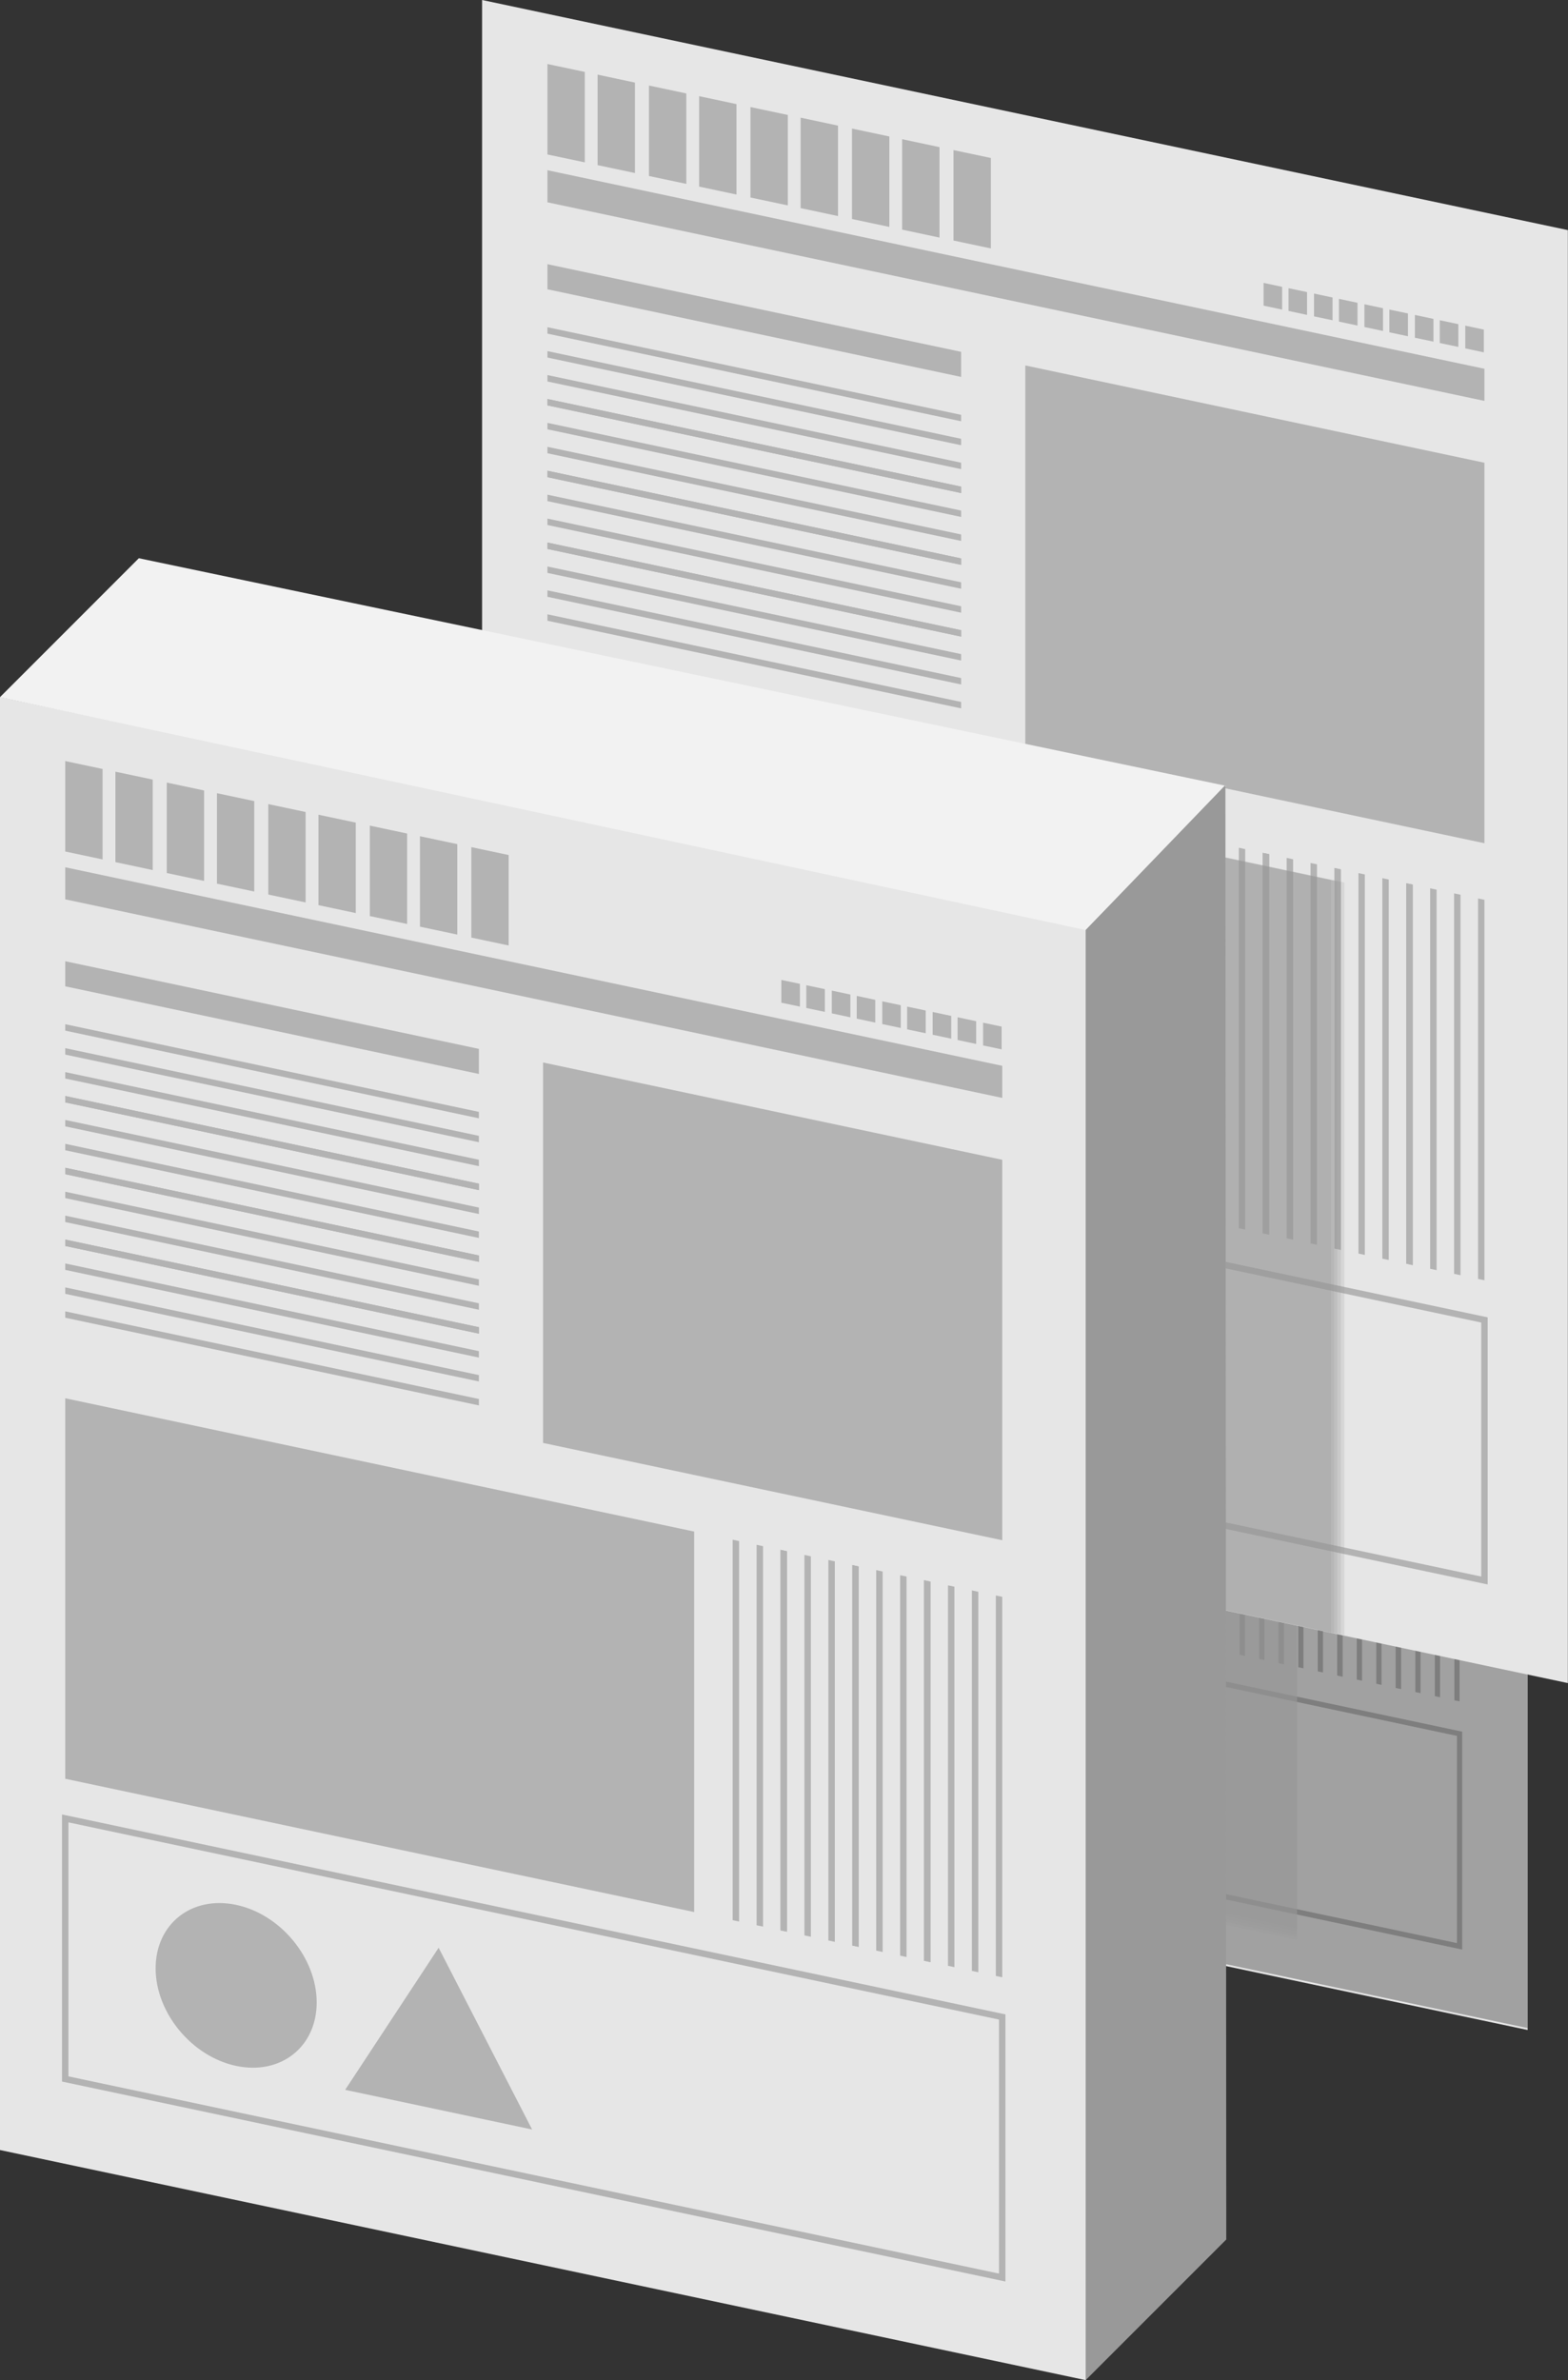 <?xml version="1.0" encoding="utf-8"?>
<!-- Generator: Adobe Illustrator 22.1.0, SVG Export Plug-In . SVG Version: 6.00 Build 0)  -->
<svg version="1.1" id="レイヤー_1" xmlns="http://www.w3.org/2000/svg" xmlns:xlink="http://www.w3.org/1999/xlink" x="0px"
	 y="0px" viewBox="0 0 3294.5 5000" style="enable-background:new 0 0 3294.5 5000;" xml:space="preserve">
<rect x="0" y="0" width="3294.5" height="5000" fill="#333333" stroke="none"/>
<style type="text/css">
	.st0{fill:#E6E6E6;}
	.st1{fill:#B3B3B3;}
	.st2{fill:none;stroke:#B3B3B3;stroke-width:11;stroke-miterlimit:10;}
	.st3{opacity:0.3;}
	.st4{opacity:0.2;fill:#999999;}
	.st5{opacity:0.23;fill:#808080;}
	.st6{fill:#F2F2F2;}
	.st7{fill:#999999;}
</style>
<g>
	<polygon class="st0" points="3209.7,4264.5 1348.7,3870.2 1348.7,1380.2 3209.7,1774.5 	"/>
	<polygon class="st1" points="3066.7,2067.2 1460.7,1726.9 1460.7,1671.9 3066.7,2012.2 	"/>
	<polygon class="st1" points="3066.7,2825.2 2279.7,2658.5 2279.7,2006.5 3066.7,2173.2 	"/>
	<polygon class="st1" points="2538.7,3462.3 1460.7,3233.9 1460.7,2581.9 2538.7,2810.3 	"/>
	<polygon class="st1" points="2169.7,2026.1 1460.7,1875.9 1460.7,1832.9 2169.7,1983.1 	"/>
	<polygon class="st1" points="2169.7,2102.1 1460.7,1951.9 1460.7,1940.9 2169.7,2091.1 	"/>
	<polygon class="st1" points="2169.7,2143.1 1460.7,1992.9 1460.7,1981.9 2169.7,2132.1 	"/>
	<polygon class="st1" points="2169.7,2184.1 1460.7,2033.9 1460.7,2022.9 2169.7,2173.1 	"/>
	<polygon class="st1" points="2169.7,2225.1 1460.7,2074.9 1460.7,2063.9 2169.7,2214.1 	"/>
	<polygon class="st1" points="2169.7,2225.1 1460.7,2074.9 1460.7,2063.9 2169.7,2214.1 	"/>
	<polygon class="st1" points="2169.7,2266.1 1460.7,2115.9 1460.7,2104.9 2169.7,2255.1 	"/>
	<polygon class="st1" points="2169.7,2307.1 1460.7,2156.9 1460.7,2145.9 2169.7,2296.1 	"/>
	<polygon class="st1" points="2169.7,2348.1 1460.7,2197.9 1460.7,2186.9 2169.7,2337.1 	"/>
	<polygon class="st1" points="2169.7,2348.1 1460.7,2197.9 1460.7,2186.9 2169.7,2337.1 	"/>
	<polygon class="st1" points="2169.7,2389.1 1460.7,2238.9 1460.7,2227.9 2169.7,2378.1 	"/>
	<polygon class="st1" points="2169.7,2430.1 1460.7,2279.9 1460.7,2268.9 2169.7,2419.1 	"/>
	<polygon class="st1" points="2169.7,2471.1 1460.7,2320.9 1460.7,2309.9 2169.7,2460.1 	"/>
	<polygon class="st1" points="2169.7,2471.1 1460.7,2320.9 1460.7,2309.9 2169.7,2460.1 	"/>
	<polygon class="st1" points="2169.7,2512.1 1460.7,2361.9 1460.7,2350.9 2169.7,2501.1 	"/>
	<polygon class="st1" points="2169.7,2553.1 1460.7,2402.9 1460.7,2391.9 2169.7,2542.1 	"/>
	<polygon class="st1" points="2169.7,2594.1 1460.7,2443.9 1460.7,2432.9 2169.7,2583.1 	"/>
	<polygon class="st1" points="3055.7,3571.9 3055.7,2919.9 3066.7,2922.2 3066.7,3574.2 	"/>
	<polygon class="st1" points="3014.7,3563.2 3014.7,2911.2 3025.7,2913.5 3025.7,3565.5 	"/>
	<polygon class="st1" points="2973.7,3554.5 2973.7,2902.5 2984.7,2904.8 2984.7,3556.8 	"/>
	<polygon class="st1" points="2932.7,3545.8 2932.7,2893.8 2943.7,2896.1 2943.7,3548.1 	"/>
	<polygon class="st1" points="2932.7,3545.8 2932.7,2893.8 2943.7,2896.1 2943.7,3548.1 	"/>
	<polygon class="st1" points="2891.7,3537.1 2891.7,2885.1 2902.7,2887.5 2902.7,3539.5 	"/>
	<polygon class="st1" points="2850.7,3528.4 2850.7,2876.4 2861.7,2878.8 2861.7,3530.8 	"/>
	<polygon class="st1" points="2809.7,3519.7 2809.7,2867.7 2820.7,2870.1 2820.7,3522.1 	"/>
	<polygon class="st1" points="2809.7,3519.7 2809.7,2867.7 2820.7,2870.1 2820.7,3522.1 	"/>
	<polygon class="st1" points="2768.7,3511.1 2768.7,2859.1 2779.7,2861.4 2779.7,3513.4 	"/>
	<polygon class="st1" points="2727.7,3502.4 2727.7,2850.4 2738.7,2852.7 2738.7,3504.7 	"/>
	<polygon class="st1" points="2686.7,3493.7 2686.7,2841.7 2697.7,2844 2697.7,3496 	"/>
	<polygon class="st1" points="2686.7,3493.7 2686.7,2841.7 2697.7,2844 2697.7,3496 	"/>
	<polygon class="st1" points="2645.7,3485 2645.7,2833 2656.7,2835.3 2656.7,3487.3 	"/>
	<polygon class="st1" points="2604.7,3476.3 2604.7,2824.3 2615.7,2826.6 2615.7,3478.6 	"/>
	<polygon class="st1" points="1524.7,1658.5 1460.7,1644.9 1460.7,1489.9 1524.7,1503.5 	"/>
	<polygon class="st1" points="1610.7,1676.7 1546.7,1663.1 1546.7,1508.1 1610.7,1521.7 	"/>
	<polygon class="st1" points="1698.7,1695.4 1634.7,1681.8 1634.7,1526.8 1698.7,1540.4 	"/>
	<polygon class="st1" points="1784.7,1713.6 1720.7,1700 1720.7,1545 1784.7,1558.6 	"/>
	<polygon class="st1" points="1872.7,1732.2 1808.7,1718.7 1808.7,1563.7 1872.7,1577.2 	"/>
	<polygon class="st1" points="1958.7,1750.4 1894.7,1736.9 1894.7,1581.9 1958.7,1595.4 	"/>
	<polygon class="st1" points="2046.7,1769.1 1982.7,1755.5 1982.7,1600.5 2046.7,1614.1 	"/>
	<polygon class="st1" points="2132.7,1787.3 2068.7,1773.7 2068.7,1618.7 2132.7,1632.3 	"/>
	<polygon class="st1" points="2220.7,1806 2156.7,1792.4 2156.7,1637.4 2220.7,1651 	"/>
	<polygon class="st1" points="2720,1910.7 2688.2,1904 2688.2,1865 2720,1871.7 	"/>
	<polygon class="st1" points="2762.7,1919.8 2730.9,1913 2730.9,1874 2762.7,1880.8 	"/>
	<polygon class="st1" points="2806.4,1929 2774.6,1922.3 2774.6,1883.3 2806.4,1890 	"/>
	<polygon class="st1" points="2849.1,1938.1 2817.3,1931.4 2817.3,1892.4 2849.1,1899.1 	"/>
	<polygon class="st1" points="2892.9,1947.4 2861.1,1940.6 2861.1,1901.6 2892.9,1908.4 	"/>
	<polygon class="st1" points="2935.6,1956.4 2903.8,1949.7 2903.8,1910.7 2935.6,1917.4 	"/>
	<polygon class="st1" points="2979.3,1965.7 2947.5,1958.9 2947.5,1919.9 2979.3,1926.7 	"/>
	<polygon class="st1" points="3022,1974.7 2990.2,1968 2990.2,1929 3022,1935.7 	"/>
	<polygon class="st1" points="3065.7,1984 3033.9,1977.3 3033.9,1938.3 3065.7,1945 	"/>
	<polygon class="st2" points="3066.7,4088.7 1460.7,3748.4 1460.7,3301.9 3066.7,3642.2 	"/>
	<path class="st1" d="M1753.7,3726L1753.7,3726c-76.2-16.1-138-91-138-167.2v0c0-76.2,61.8-124.9,138-108.8h0
		c76.2,16.1,138,91,138,167.2v0C1891.7,3693.5,1829.9,3742.2,1753.7,3726z"/>
	<polygon class="st1" points="2100.7,3523.5 1940.5,3767.1 2260.9,3835 	"/>
</g>
<g class="st3">
	<polygon points="3209.7,4260.5 1348.7,3866.2 1348.7,1376.2 3209.7,1770.5 	"/>
	<polygon points="3066.7,2063.2 1460.7,1722.9 1460.7,1667.9 3066.7,2008.2 	"/>
	<polygon points="3066.7,2821.2 2279.7,2654.5 2279.7,2002.5 3066.7,2169.2 	"/>
	<polygon points="2538.7,3458.3 1460.7,3229.9 1460.7,2577.9 2538.7,2806.3 	"/>
	<polygon points="2169.7,2022.1 1460.7,1871.9 1460.7,1828.9 2169.7,1979.1 	"/>
	<polygon points="2169.7,2098.1 1460.7,1947.9 1460.7,1936.9 2169.7,2087.1 	"/>
	<polygon points="2169.7,2139.1 1460.7,1988.9 1460.7,1977.9 2169.7,2128.1 	"/>
	<polygon points="2169.7,2180.1 1460.7,2029.9 1460.7,2018.9 2169.7,2169.1 	"/>
	<polygon points="2169.7,2221.1 1460.7,2070.9 1460.7,2059.9 2169.7,2210.1 	"/>
	<polygon points="2169.7,2221.1 1460.7,2070.9 1460.7,2059.9 2169.7,2210.1 	"/>
	<polygon points="2169.7,2262.1 1460.7,2111.9 1460.7,2100.9 2169.7,2251.1 	"/>
	<polygon points="2169.7,2303.1 1460.7,2152.9 1460.7,2141.9 2169.7,2292.1 	"/>
	<polygon points="2169.7,2344.1 1460.7,2193.9 1460.7,2182.9 2169.7,2333.1 	"/>
	<polygon points="2169.7,2344.1 1460.7,2193.9 1460.7,2182.9 2169.7,2333.1 	"/>
	<polygon points="2169.7,2385.1 1460.7,2234.9 1460.7,2223.9 2169.7,2374.1 	"/>
	<polygon points="2169.7,2426.1 1460.7,2275.9 1460.7,2264.9 2169.7,2415.1 	"/>
	<polygon points="2169.7,2467.1 1460.7,2316.9 1460.7,2305.9 2169.7,2456.1 	"/>
	<polygon points="2169.7,2467.1 1460.7,2316.9 1460.7,2305.9 2169.7,2456.1 	"/>
	<polygon points="2169.7,2508.1 1460.7,2357.9 1460.7,2346.9 2169.7,2497.1 	"/>
	<polygon points="2169.7,2549.1 1460.7,2398.9 1460.7,2387.9 2169.7,2538.1 	"/>
	<polygon points="2169.7,2590.1 1460.7,2439.9 1460.7,2428.9 2169.7,2579.1 	"/>
	<polygon points="3055.7,3567.9 3055.7,2915.9 3066.7,2918.2 3066.7,3570.2 	"/>
	<polygon points="3014.7,3559.2 3014.7,2907.2 3025.7,2909.5 3025.7,3561.5 	"/>
	<polygon points="2973.7,3550.5 2973.7,2898.5 2984.7,2900.8 2984.7,3552.8 	"/>
	<polygon points="2932.7,3541.8 2932.7,2889.8 2943.7,2892.1 2943.7,3544.1 	"/>
	<polygon points="2932.7,3541.8 2932.7,2889.8 2943.7,2892.1 2943.7,3544.1 	"/>
	<polygon points="2891.7,3533.1 2891.7,2881.1 2902.7,2883.5 2902.7,3535.5 	"/>
	<polygon points="2850.7,3524.4 2850.7,2872.4 2861.7,2874.8 2861.7,3526.8 	"/>
	<polygon points="2809.7,3515.7 2809.7,2863.7 2820.7,2866.1 2820.7,3518.1 	"/>
	<polygon points="2809.7,3515.7 2809.7,2863.7 2820.7,2866.1 2820.7,3518.1 	"/>
	<polygon points="2768.7,3507.1 2768.7,2855.1 2779.7,2857.4 2779.7,3509.4 	"/>
	<polygon points="2727.7,3498.4 2727.7,2846.4 2738.7,2848.7 2738.7,3500.7 	"/>
	<polygon points="2686.7,3489.7 2686.7,2837.7 2697.7,2840 2697.7,3492 	"/>
	<polygon points="2686.7,3489.7 2686.7,2837.7 2697.7,2840 2697.7,3492 	"/>
	<polygon points="2645.7,3481 2645.7,2829 2656.7,2831.3 2656.7,3483.3 	"/>
	<polygon points="2604.7,3472.3 2604.7,2820.3 2615.7,2822.6 2615.7,3474.6 	"/>
	<polygon points="1524.7,1654.5 1460.7,1640.9 1460.7,1485.9 1524.7,1499.5 	"/>
	<polygon points="1610.7,1672.7 1546.7,1659.1 1546.7,1504.1 1610.7,1517.7 	"/>
	<polygon points="1698.7,1691.4 1634.7,1677.8 1634.7,1522.8 1698.7,1536.4 	"/>
	<polygon points="1784.7,1709.6 1720.7,1696 1720.7,1541 1784.7,1554.6 	"/>
	<polygon points="1872.7,1728.2 1808.7,1714.7 1808.7,1559.7 1872.7,1573.2 	"/>
	<polygon points="1958.7,1746.4 1894.7,1732.9 1894.7,1577.9 1958.7,1591.4 	"/>
	<polygon points="2046.7,1765.1 1982.7,1751.5 1982.7,1596.5 2046.7,1610.1 	"/>
	<polygon points="2132.7,1783.3 2068.7,1769.7 2068.7,1614.7 2132.7,1628.3 	"/>
	<polygon points="2220.7,1802 2156.7,1788.4 2156.7,1633.4 2220.7,1647 	"/>
	<polygon points="2720,1906.7 2688.2,1900 2688.2,1861 2720,1867.7 	"/>
	<polygon points="2762.7,1915.8 2730.9,1909 2730.9,1870 2762.7,1876.8 	"/>
	<polygon points="2806.4,1925 2774.6,1918.3 2774.6,1879.3 2806.4,1886 	"/>
	<polygon points="2849.1,1934.1 2817.3,1927.4 2817.3,1888.4 2849.1,1895.1 	"/>
	<polygon points="2892.9,1943.4 2861.1,1936.6 2861.1,1897.6 2892.9,1904.4 	"/>
	<polygon points="2935.6,1952.4 2903.8,1945.7 2903.8,1906.7 2935.6,1913.4 	"/>
	<polygon points="2979.3,1961.7 2947.5,1954.9 2947.5,1915.9 2979.3,1922.7 	"/>
	<polygon points="3022,1970.7 2990.2,1964 2990.2,1925 3022,1931.7 	"/>
	<polygon points="3065.7,1980 3033.9,1973.3 3033.9,1934.3 3065.7,1941 	"/>
	<polygon points="3066.7,4084.7 1460.7,3744.4 1460.7,3297.9 3066.7,3638.2 	"/>
	<path d="M1753.7,3722L1753.7,3722c-76.2-16.1-138-91-138-167.2v0c0-76.2,61.8-124.9,138-108.8h0c76.2,16.1,138,91,138,167.2v0
		C1891.7,3689.5,1829.9,3738.2,1753.7,3722z"/>
	<polygon points="2100.7,3519.5 1940.5,3763.1 2260.9,3831 	"/>
</g>
<g>
	<polygon class="st4" points="444.1,3567.2 2725.4,4050.6 2725.4,2469.2 444.1,1985.9 	"/>
	<polygon class="st4" points="444.1,3573.3 2725.4,4056.7 2725.4,2475.4 444.1,1992 	"/>
	<polygon class="st4" points="444.1,3579.5 2725.4,4062.8 2725.4,2481.5 444.1,1998.1 	"/>
	<polygon class="st4" points="444.1,3585.6 2725.4,4069 2725.4,2487.6 444.1,2004.3 	"/>
	<polygon class="st4" points="444.1,3591.7 2725.4,4075.1 2725.4,2493.8 444.1,2010.4 	"/>
	<g>
		<polygon class="st0" points="3294.2,3535.7 1012.9,3052.4 1012.9,0 3294.2,483.4 		"/>
		<polygon class="st1" points="3118.9,842.2 1150.2,425 1150.2,357.6 3118.9,774.7 		"/>
		<polygon class="st1" points="3118.9,1771.4 2154.2,1567 2154.2,767.7 3118.9,972.1 		"/>
		<polygon class="st1" points="2471.7,2552.4 1150.2,2272.4 1150.2,1473.1 2471.7,1753.1 		"/>
		<polygon class="st1" points="2019.4,791.8 1150.2,607.7 1150.2,555 2019.4,739.1 		"/>
		<polygon class="st1" points="2019.4,885 1150.2,700.9 1150.2,687.4 2019.4,871.5 		"/>
		<polygon class="st1" points="2019.4,935.3 1150.2,751.1 1150.2,737.6 2019.4,921.8 		"/>
		<polygon class="st1" points="2019.4,985.5 1150.2,801.4 1150.2,787.9 2019.4,972 		"/>
		<polygon class="st1" points="2019.4,1035.8 1150.2,851.6 1150.2,838.2 2019.4,1022.3 		"/>
		<polygon class="st1" points="2019.4,1035.8 1150.2,851.6 1150.2,838.2 2019.4,1022.3 		"/>
		<polygon class="st1" points="2019.4,1086 1150.2,901.9 1150.2,888.4 2019.4,1072.6 		"/>
		<polygon class="st1" points="2019.4,1136.3 1150.2,952.2 1150.2,938.7 2019.4,1122.8 		"/>
		<polygon class="st1" points="2019.4,1186.6 1150.2,1002.4 1150.2,988.9 2019.4,1173.1 		"/>
		<polygon class="st1" points="2019.4,1186.6 1150.2,1002.4 1150.2,988.9 2019.4,1173.1 		"/>
		<polygon class="st1" points="2019.4,1236.8 1150.2,1052.7 1150.2,1039.2 2019.4,1223.3 		"/>
		<polygon class="st1" points="2019.4,1287.1 1150.2,1102.9 1150.2,1089.4 2019.4,1273.6 		"/>
		<polygon class="st1" points="2019.4,1337.3 1150.2,1153.2 1150.2,1139.7 2019.4,1323.9 		"/>
		<polygon class="st1" points="2019.4,1337.3 1150.2,1153.2 1150.2,1139.7 2019.4,1323.9 		"/>
		<polygon class="st1" points="2019.4,1387.6 1150.2,1203.5 1150.2,1190 2019.4,1374.1 		"/>
		<polygon class="st1" points="2019.4,1437.9 1150.2,1253.7 1150.2,1240.2 2019.4,1424.4 		"/>
		<polygon class="st1" points="2019.4,1488.1 1150.2,1304 1150.2,1290.5 2019.4,1474.6 		"/>
		<polygon class="st1" points="3105.5,2686.7 3105.5,1887.4 3118.9,1890.3 3118.9,2689.5 		"/>
		<polygon class="st1" points="3055.2,2676 3055.2,1876.8 3068.7,1879.6 3068.7,2678.9 		"/>
		<polygon class="st1" points="3004.9,2665.4 3004.9,1866.1 3018.4,1869 3018.4,2668.2 		"/>
		<polygon class="st1" points="2954.7,2654.7 2954.7,1855.5 2968.2,1858.3 2968.2,2657.6 		"/>
		<polygon class="st1" points="2954.7,2654.7 2954.7,1855.5 2968.2,1858.3 2968.2,2657.6 		"/>
		<polygon class="st1" points="2904.4,2644.1 2904.4,1844.8 2917.9,1847.7 2917.9,2646.9 		"/>
		<polygon class="st1" points="2854.2,2633.4 2854.2,1834.2 2867.6,1837 2867.6,2636.3 		"/>
		<polygon class="st1" points="2803.9,2622.8 2803.9,1823.5 2817.4,1826.4 2817.4,2625.6 		"/>
		<polygon class="st1" points="2803.9,2622.8 2803.9,1823.5 2817.4,1826.4 2817.4,2625.6 		"/>
		<polygon class="st1" points="2753.6,2612.1 2753.6,1812.9 2767.1,1815.7 2767.1,2615 		"/>
		<polygon class="st1" points="2703.4,2601.5 2703.4,1802.2 2716.9,1805.1 2716.9,2604.3 		"/>
		<polygon class="st1" points="2653.1,2590.8 2653.1,1791.6 2666.6,1794.4 2666.6,2593.7 		"/>
		<polygon class="st1" points="2653.1,2590.8 2653.1,1791.6 2666.6,1794.4 2666.6,2593.7 		"/>
		<polygon class="st1" points="2602.9,2580.2 2602.9,1780.9 2616.3,1783.8 2616.3,2583 		"/>
		<polygon class="st1" points="2552.6,2569.5 2552.6,1770.3 2566.1,1773.1 2566.1,2572.4 		"/>
		<polygon class="st1" points="1228.7,341.1 1150.2,324.5 1150.2,134.5 1228.7,151.1 		"/>
		<polygon class="st1" points="1334.1,363.5 1255.6,346.9 1255.6,156.8 1334.1,173.5 		"/>
		<polygon class="st1" points="1442,386.3 1363.5,369.7 1363.5,179.7 1442,196.3 		"/>
		<polygon class="st1" points="1547.4,408.7 1468.9,392 1468.9,202 1547.4,218.7 		"/>
		<polygon class="st1" points="1655.3,431.5 1576.8,414.9 1576.8,224.9 1655.3,241.5 		"/>
		<polygon class="st1" points="1760.7,453.9 1682.2,437.2 1682.2,247.2 1760.7,263.9 		"/>
		<polygon class="st1" points="1868.6,476.7 1790.1,460.1 1790.1,270.1 1868.6,286.7 		"/>
		<polygon class="st1" points="1974,499.1 1895.5,482.4 1895.5,292.4 1974,309.1 		"/>
		<polygon class="st1" points="2081.9,521.9 2003.4,505.3 2003.4,315.3 2081.9,331.9 		"/>
		<polygon class="st1" points="2693.9,650.4 2654.9,642.1 2654.9,594.3 2693.9,602.6 		"/>
		<polygon class="st1" points="2746.2,661.5 2707.3,653.2 2707.3,605.4 2746.2,613.6 		"/>
		<polygon class="st1" points="2799.8,672.8 2760.9,664.6 2760.9,616.7 2799.8,625 		"/>
		<polygon class="st1" points="2852.2,683.9 2813.2,675.6 2813.2,627.8 2852.2,636.1 		"/>
		<polygon class="st1" points="2905.8,695.3 2866.8,687 2866.8,639.2 2905.8,647.5 		"/>
		<polygon class="st1" points="2958.2,706.4 2919.2,698.1 2919.2,650.3 2958.2,658.5 		"/>
		<polygon class="st1" points="3011.8,717.7 2972.8,709.5 2972.8,661.6 3011.8,669.9 		"/>
		<polygon class="st1" points="3064.1,728.8 3025.1,720.6 3025.1,672.7 3064.1,681 		"/>
		<polygon class="st1" points="3117.7,740.2 3078.7,731.9 3078.7,684.1 3117.7,692.4 		"/>
		<path class="st1" d="M3125.7,3328.5l-8.1-1.7l-1974.1-418.3v-561.1l8.1,1.7l1974.1,418.3V3328.5z M1157,2897.6l1955.2,414.3
			v-533.6L1157,2364.1V2897.6z"/>
		<path class="st1" d="M1509.4,2875.6L1509.4,2875.6c-93.4-19.8-169.2-111.6-169.2-205v0c0-93.4,75.7-153.1,169.2-133.3h0
			c93.4,19.8,169.2,111.6,169.2,205v0C1678.6,2835.7,1602.8,2895.4,1509.4,2875.6z"/>
		<polygon class="st1" points="1934.8,2627.4 1738.4,2926 2131.2,3009.2 		"/>
	</g>
	<polyline class="st5" points="2515.8,3522 2515.2,2273.7 2368.1,2243.1 2368.1,3486.1 	"/>
	<polyline class="st5" points="2526.9,3524.4 2526.2,2276.2 2379.1,2245.5 2379.1,3485.4 	"/>
	<polyline class="st5" points="2539.1,3526.9 2538.5,2278.6 2391.4,2248 2391.4,3490.6 	"/>
	<polyline class="st5" points="2548.9,3530.5 2548.3,2281.1 2401.2,2250.4 2401.2,3496.8 	"/>
	<polyline class="st5" points="2560,3530.5 2559.3,2283.5 2412.2,2252.9 2412.2,3500 	"/>
	<polygon class="st5" points="2355.8,2436.8 2208.7,2406.1 2208.7,4805.1 2357.1,4837 	"/>
	<polygon class="st5" points="2366.9,2439.2 2219.8,2408.6 2219.8,4807.5 2368.1,4839.4 	"/>
	<polygon class="st5" points="2379.1,2441.7 2232,2411 2232,4810 2380.4,4841.9 	"/>
	<polygon class="st5" points="2388.9,2444.1 2241.8,2413.5 2241.8,4812.4 2390.2,4844.3 	"/>
	<polygon class="st4" points="515.2,2946.9 2796.5,3430.3 2796.5,1849 515.2,1365.6 	"/>
	<polygon class="st4" points="521.4,2948.2 2802.7,3431.5 2802.7,1850.2 521.4,1366.8 	"/>
	<polygon class="st4" points="528.7,2949.4 2810,3432.8 2810,1851.4 528.7,1368 	"/>
	<polygon class="st4" points="536.1,2950.6 2817.4,3434 2817.4,1852.6 536.1,1369.3 	"/>
	<polygon class="st4" points="543.4,2951.8 2824.7,3435.2 2824.7,1853.9 543.4,1370.5 	"/>
	<polygon class="st5" points="2400,2446.6 2252.9,2415.9 2252.9,4814.9 2401.2,4846.8 	"/>
	<g>
		<polygon class="st0" points="2281.1,5000 -0.2,4516.6 -0.2,1464.3 2281.1,1947.6 		"/>
		<polygon class="st1" points="2105.8,2306.4 137.1,1889.3 137.1,1821.9 2105.8,2239 		"/>
		<polygon class="st1" points="2105.8,3235.6 1141,3031.2 1141,2232 2105.8,2436.4 		"/>
		<polygon class="st1" points="1458.5,4016.7 137.1,3736.7 137.1,2937.4 1458.5,3217.4 		"/>
		<polygon class="st1" points="1006.2,2256.1 137.1,2072 137.1,2019.3 1006.2,2203.4 		"/>
		<polygon class="st1" points="1006.2,2349.3 137.1,2165.1 137.1,2151.6 1006.2,2335.8 		"/>
		<polygon class="st1" points="1006.2,2399.5 137.1,2215.4 137.1,2201.9 1006.2,2386.1 		"/>
		<polygon class="st1" points="1006.2,2449.8 137.1,2265.7 137.1,2252.2 1006.2,2436.3 		"/>
		<polygon class="st1" points="1006.2,2500.1 137.1,2315.9 137.1,2302.4 1006.2,2486.6 		"/>
		<polygon class="st1" points="1006.2,2500.1 137.1,2315.9 137.1,2302.4 1006.2,2486.6 		"/>
		<polygon class="st1" points="1006.2,2550.3 137.1,2366.2 137.1,2352.7 1006.2,2536.8 		"/>
		<polygon class="st1" points="1006.2,2600.6 137.1,2416.4 137.1,2402.9 1006.2,2587.1 		"/>
		<polygon class="st1" points="1006.2,2650.8 137.1,2466.7 137.1,2453.2 1006.2,2637.4 		"/>
		<polygon class="st1" points="1006.2,2650.8 137.1,2466.7 137.1,2453.2 1006.2,2637.4 		"/>
		<polygon class="st1" points="1006.2,2701.1 137.1,2516.9 137.1,2503.5 1006.2,2687.6 		"/>
		<polygon class="st1" points="1006.2,2751.4 137.1,2567.2 137.1,2553.7 1006.2,2737.9 		"/>
		<polygon class="st1" points="1006.2,2801.6 137.1,2617.5 137.1,2604 1006.2,2788.1 		"/>
		<polygon class="st1" points="1006.2,2801.6 137.1,2617.5 137.1,2604 1006.2,2788.1 		"/>
		<polygon class="st1" points="1006.2,2851.9 137.1,2667.7 137.1,2654.2 1006.2,2838.4 		"/>
		<polygon class="st1" points="1006.2,2902.1 137.1,2718 137.1,2704.5 1006.2,2888.7 		"/>
		<polygon class="st1" points="1006.2,2952.4 137.1,2768.2 137.1,2754.8 1006.2,2938.9 		"/>
		<polygon class="st1" points="2092.3,4150.9 2092.3,3351.7 2105.8,3354.5 2105.8,4153.8 		"/>
		<polygon class="st1" points="2042,4140.3 2042,3341 2055.5,3343.9 2055.5,4143.1 		"/>
		<polygon class="st1" points="1991.8,4129.6 1991.8,3330.4 2005.3,3333.2 2005.3,4132.5 		"/>
		<polygon class="st1" points="1941.5,4119 1941.5,3319.7 1955,3322.6 1955,4121.9 		"/>
		<polygon class="st1" points="1941.5,4119 1941.5,3319.7 1955,3322.6 1955,4121.9 		"/>
		<polygon class="st1" points="1891.3,4108.3 1891.3,3309.1 1904.7,3311.9 1904.7,4111.2 		"/>
		<polygon class="st1" points="1841,4097.7 1841,3298.4 1854.5,3301.3 1854.5,4100.6 		"/>
		<polygon class="st1" points="1790.7,4087 1790.7,3287.8 1804.2,3290.7 1804.2,4089.9 		"/>
		<polygon class="st1" points="1790.7,4087 1790.7,3287.8 1804.2,3290.7 1804.2,4089.9 		"/>
		<polygon class="st1" points="1740.5,4076.4 1740.5,3277.1 1754,3280 1754,4079.3 		"/>
		<polygon class="st1" points="1690.2,4065.7 1690.2,3266.5 1703.7,3269.4 1703.7,4068.6 		"/>
		<polygon class="st1" points="1640,4055.1 1640,3255.8 1653.4,3258.7 1653.4,4058 		"/>
		<polygon class="st1" points="1640,4055.1 1640,3255.8 1653.4,3258.7 1653.4,4058 		"/>
		<polygon class="st1" points="1589.7,4044.5 1589.7,3245.2 1603.2,3248.1 1603.2,4047.3 		"/>
		<polygon class="st1" points="1539.4,4033.8 1539.4,3234.5 1552.9,3237.4 1552.9,4036.7 		"/>
		<polygon class="st1" points="215.5,1805.4 137.1,1788.8 137.1,1598.8 215.5,1615.4 		"/>
		<polygon class="st1" points="320.9,1827.8 242.5,1811.1 242.5,1621.1 320.9,1637.7 		"/>
		<polygon class="st1" points="428.8,1850.6 350.4,1834 350.4,1644 428.8,1660.6 		"/>
		<polygon class="st1" points="534.2,1872.9 455.8,1856.3 455.8,1666.3 534.2,1682.9 		"/>
		<polygon class="st1" points="642.1,1895.8 563.7,1879.2 563.7,1689.2 642.1,1705.8 		"/>
		<polygon class="st1" points="747.5,1918.1 669.1,1901.5 669.1,1711.5 747.5,1728.1 		"/>
		<polygon class="st1" points="855.4,1941 777,1924.4 777,1734.4 855.4,1751 		"/>
		<polygon class="st1" points="960.8,1963.3 882.4,1946.7 882.4,1756.7 960.8,1773.3 		"/>
		<polygon class="st1" points="1068.7,1986.2 990.3,1969.6 990.3,1779.6 1068.7,1796.2 		"/>
		<polygon class="st1" points="1680.7,2114.6 1641.7,2106.4 1641.7,2058.6 1680.7,2066.8 		"/>
		<polygon class="st1" points="1733.1,2125.7 1694.1,2117.5 1694.1,2069.7 1733.1,2077.9 		"/>
		<polygon class="st1" points="1786.7,2137.1 1747.7,2128.8 1747.7,2081 1786.7,2089.3 		"/>
		<polygon class="st1" points="1839,2148.2 1800.1,2139.9 1800.1,2092.1 1839,2100.4 		"/>
		<polygon class="st1" points="1892.6,2159.5 1853.7,2151.3 1853.7,2103.5 1892.6,2111.7 		"/>
		<polygon class="st1" points="1945,2170.6 1906,2162.4 1906,2114.6 1945,2122.8 		"/>
		<polygon class="st1" points="1998.6,2182 1959.6,2173.7 1959.6,2125.9 1998.6,2134.2 		"/>
		<polygon class="st1" points="2051,2193.1 2012,2184.8 2012,2137 2051,2145.3 		"/>
		<polygon class="st1" points="2104.5,2204.4 2065.6,2196.2 2065.6,2148.4 2104.5,2156.6 		"/>
		<path class="st1" d="M2112.5,4792.8l-8.1-1.7L130.3,4372.8v-561.1l8.1,1.7l1974.1,418.3V4792.8z M143.8,4361.9L2099,4776.2v-533.6
			L143.8,3828.3V4361.9z"/>
		<path class="st1" d="M496.2,4339.9L496.2,4339.9c-93.4-19.8-169.2-111.6-169.2-205v0c0-93.4,75.7-153.1,169.2-133.3h0
			c93.4,19.8,169.2,111.6,169.2,205l0,0C665.4,4300,589.7,4359.7,496.2,4339.9z"/>
		<polygon class="st1" points="921.6,4091.7 725.2,4390.2 1118,4473.5 		"/>
	</g>
	<polyline class="st6" points="2575.9,1650.4 2281.1,1953.8 2576.5,1651 291.7,1172.7 -0.2,1464.7 2281.1,1953.8 	"/>
	<polygon class="st7" points="2281.1,5000 2576.5,4704.6 2574.7,1649.1 2281.1,1953.8 	"/>
	<path class="st7" d="M2577.1,1651.6"/>
</g>
</svg>
